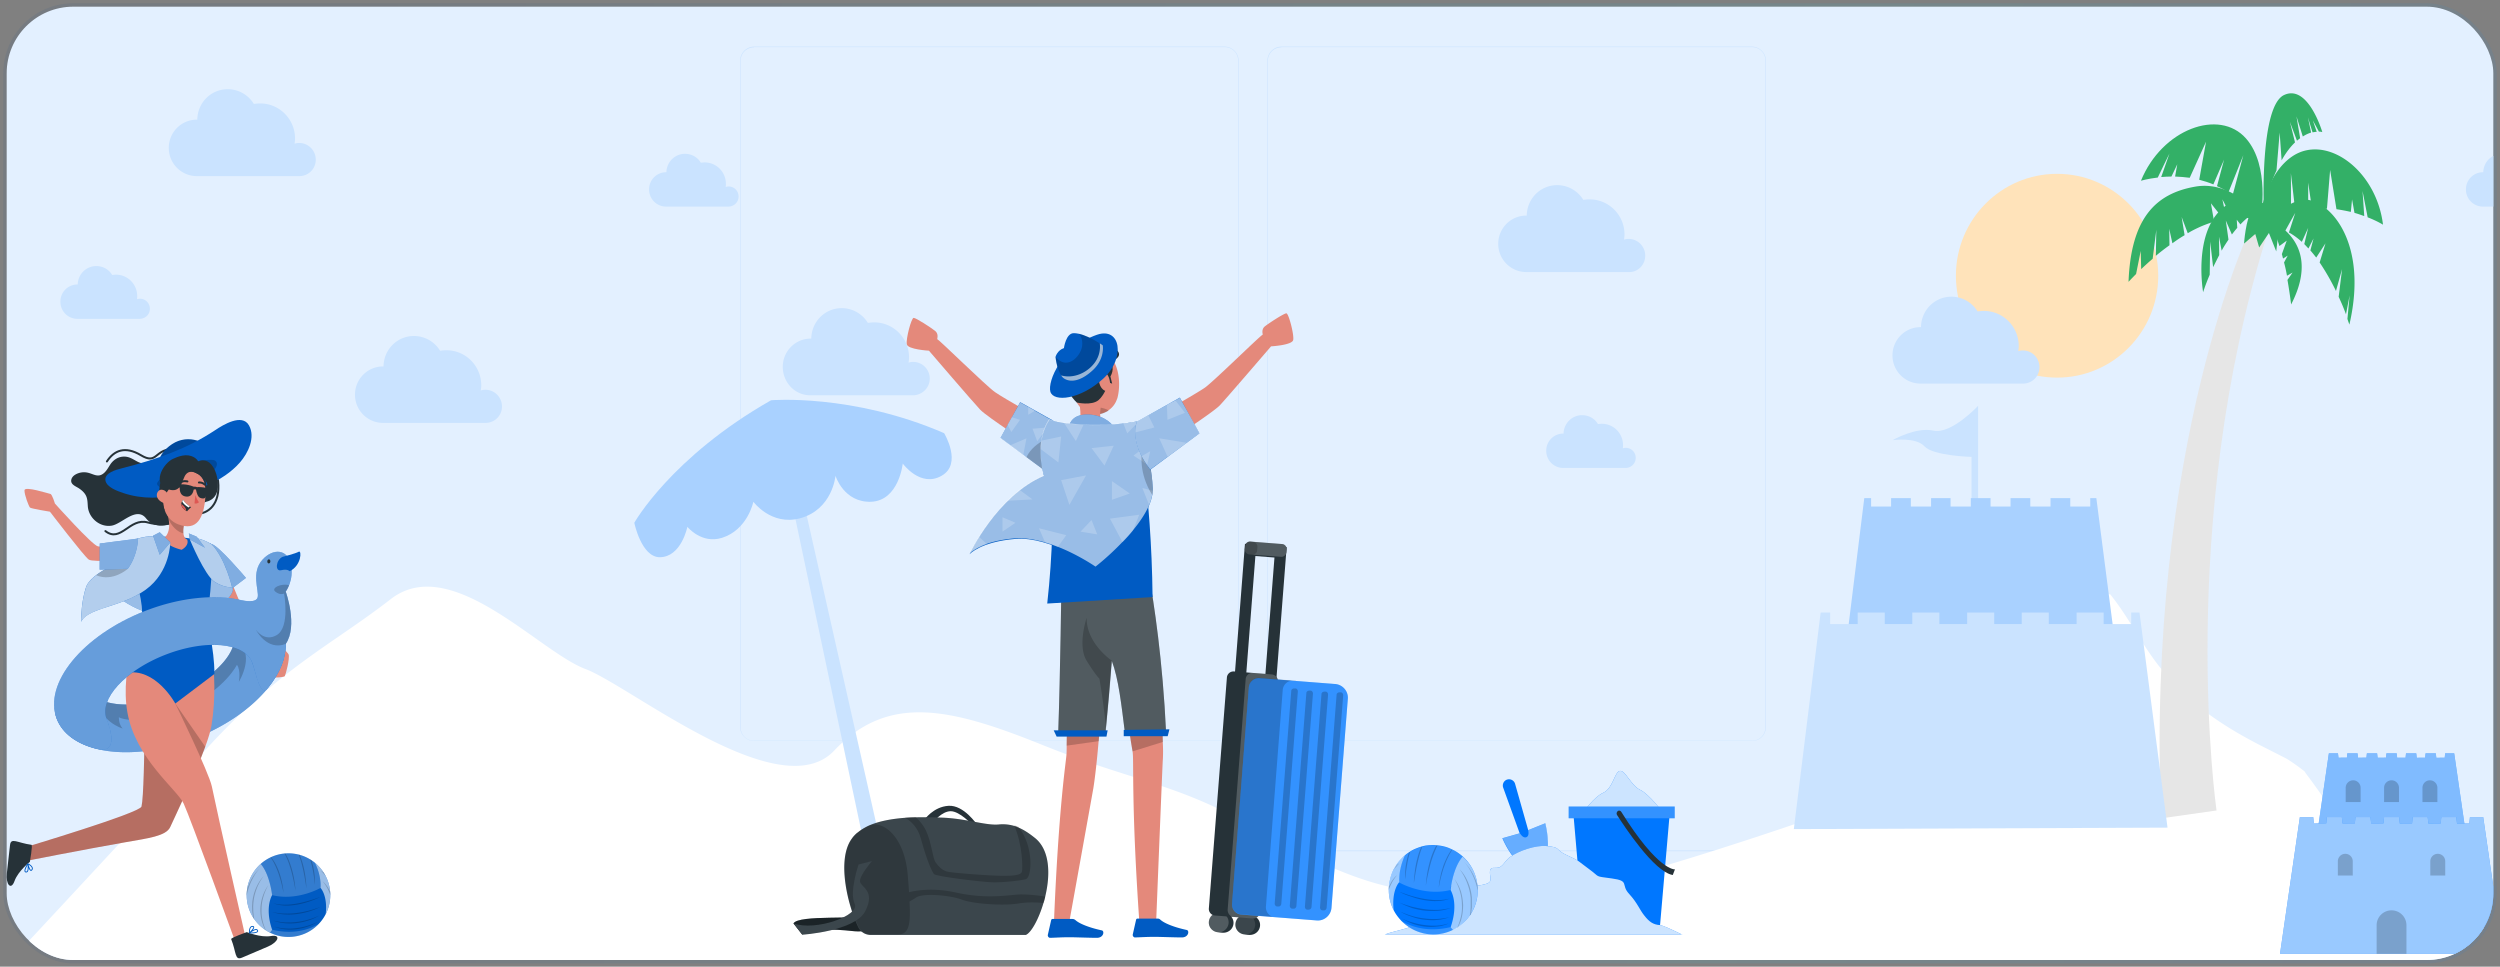 <svg xmlns="http://www.w3.org/2000/svg" width="375" height="145" fill="none"><rect width="100%" height="100%" fill="#808080" stroke="none"/><g clip-path="url(#a)"><rect width="373" height="143" x="1" y="1" fill="#E3F0FF" rx="10"/><g clip-path="url(#b)"><path fill="#CAE3FF" d="M279.876 127.569H97.05v.111h182.826zM261.556 133.5h-12.103v.111h12.103zM218.156 134.531h-3.181v.111h3.181zM249.089 130.112h-7.021v.11h7.021zM132.042 130.703h-15.797v.111h15.797zM137.601 130.703h-2.303v.111h2.303zM179.395 132.29h-34.261v.11h34.261zM183.708 111.146h-70.607c-1.133 0-2.084-.957-2.084-2.099V9.095c0-1.142.951-2.1 2.084-2.1h70.607c1.134 0 2.085.958 2.085 2.1v99.952c0 1.179-.915 2.099-2.085 2.099M113.101 7.106a2.01 2.01 0 0 0-2.011 2.026v99.952c0 1.105.878 2.025 2.011 2.025h70.607a2.01 2.01 0 0 0 2.011-2.025V9.094a2.01 2.01 0 0 0-2.011-2.025h-70.607zM262.801 111.146h-70.607c-1.133 0-2.084-.957-2.084-2.099V9.095c0-1.142.951-2.1 2.084-2.1h70.607c1.134 0 2.085.958 2.085 2.1v99.952c0 1.179-.915 2.099-2.085 2.099M192.194 7.106a2.01 2.01 0 0 0-2.011 2.026v99.952c0 1.105.878 2.025 2.011 2.025h70.607a2.01 2.01 0 0 0 2.011-2.025V9.094a2.01 2.01 0 0 0-2.011-2.025h-70.607z"/><path fill="#fff" d="M352.708 125.776c-2.287-3.266-4.382-6.532-6.764-9.677-.19-.241-.286-.483-.381-.483a29 29 0 0 0-2.381-1.694c-.191-.121-.667-.363-1.144-.605l-2.857-1.451c-5.907-3.024-11.241-6.532-15.719-12.459-2.476-3.266-4.382-7.136-6.954-10.281-.095.12-.571-.242-.762-.484-.762-.12-1.81-.242-1.905-.363-1.048 0-2.096 0-3.048.121-1.429.121-2.954.242-4.383.363-5.715 10.523-12.86 24.917-16.004 26.853-4.858 2.903-50.107 18.143-53.441 17.176-3.335-.847-20.767.846-25.15.725-4.382-.241-12.288-2.661-23.815-9.434-11.527-6.653-17.814-6.774-31.627-12.338s-23.149-7.741-31.246.847-30.388-9.556-37.247-12.217c-6.954-2.54-20.196-17.539-29.246-10.523-9.05 7.015-16.575 10.281-27.911 22.74S-3 149-3 149h382l-4.382-9.798c-8.478-.121-16.195-5.201-21.91-13.426"/><path fill="#FFE3BA" d="M308.56 56.643c8.381 0 15.175-6.843 15.175-15.284s-6.794-15.284-15.175-15.284-15.174 6.843-15.174 15.284 6.794 15.284 15.174 15.284"/><path fill="#CAE3FF" d="M246.783 38.341c0-1.362-1.097-2.504-2.486-2.504-.256 0-.476.037-.695.11.036-.257.073-.515.073-.773 0-2.91-2.34-5.267-5.229-5.267-.329 0-.658.037-.951.074a4.59 4.59 0 0 0-3.912-2.21c-2.523 0-4.534 2.026-4.571 4.567h-.073c-2.34 0-4.205 1.915-4.205 4.236 0 2.357 1.902 4.235 4.205 4.235h15.467c1.317 0 2.377-1.105 2.377-2.468M305.92 55.073c0-1.363-1.097-2.505-2.486-2.505a2.1 2.1 0 0 0-.695.11c.037-.257.073-.515.073-.773 0-2.909-2.34-5.266-5.229-5.266-.329 0-.658.037-.95.074a4.59 4.59 0 0 0-3.913-2.21c-2.523 0-4.534 2.026-4.57 4.567h-.073c-2.341 0-4.205 1.915-4.205 4.235 0 2.357 1.901 4.235 4.205 4.235h15.43c1.353-.037 2.413-1.105 2.413-2.467M47.364 23.95c0-1.363-1.097-2.504-2.486-2.504-.256 0-.475.037-.695.11.037-.258.073-.515.073-.773 0-2.91-2.34-5.267-5.228-5.267-.33 0-.659.037-.951.074a4.59 4.59 0 0 0-3.913-2.21c-2.523 0-4.534 2.026-4.57 4.567h-.074c-2.34 0-4.204 1.915-4.204 4.235 0 2.357 1.9 4.236 4.204 4.236h15.431c1.353-.037 2.413-1.105 2.413-2.468M75.297 60.969c0-1.363-1.097-2.505-2.486-2.505-.256 0-.476.037-.695.11.037-.257.073-.515.073-.773 0-2.909-2.34-5.266-5.229-5.266-.329 0-.658.037-.95.074a4.59 4.59 0 0 0-3.913-2.21c-2.523 0-4.534 2.026-4.57 4.567h-.074c-2.34 0-4.205 1.915-4.205 4.235 0 2.357 1.902 4.235 4.206 4.235h15.43c1.353-.037 2.413-1.105 2.413-2.467M139.464 56.79c0-1.363-1.097-2.504-2.487-2.504-.255 0-.475.036-.694.11.036-.258.073-.516.073-.773 0-2.91-2.34-5.267-5.229-5.267-.329 0-.658.037-.951.074a4.59 4.59 0 0 0-3.912-2.21c-2.523 0-4.534 2.026-4.571 4.567h-.073c-2.34 0-4.205 1.915-4.205 4.235s1.792 4.272 4.132 4.272h15.504c1.316-.073 2.413-1.141 2.413-2.504M245.357 68.684c0-.847-.659-1.51-1.5-1.51-.146 0-.292.036-.438.073.036-.147.036-.294.036-.479 0-1.767-1.426-3.204-3.181-3.204-.183 0-.402.037-.585.037-.475-.81-1.353-1.326-2.377-1.326-1.499 0-2.742 1.216-2.779 2.762h-.036a2.553 2.553 0 0 0-2.56 2.578 2.553 2.553 0 0 0 2.56 2.579h9.36c.878-.037 1.5-.7 1.5-1.51M383.311 29.48c0-.847-.658-1.51-1.499-1.51-.146 0-.292.037-.438.074.036-.147.036-.294.036-.479 0-1.767-1.426-3.204-3.181-3.204-.183 0-.402.037-.585.037-.475-.81-1.353-1.326-2.377-1.326-1.499 0-2.742 1.216-2.779 2.762h-.036a2.553 2.553 0 0 0-2.56 2.578 2.553 2.553 0 0 0 2.56 2.578h9.36c.878-.037 1.499-.7 1.499-1.51M22.481 46.318c0-.847-.658-1.51-1.499-1.51-.146 0-.293.037-.439.074.037-.147.037-.295.037-.479 0-1.767-1.426-3.204-3.181-3.204-.183 0-.403.037-.585.037-.476-.81-1.353-1.326-2.377-1.326-1.5 0-2.742 1.216-2.78 2.762h-.036a2.553 2.553 0 0 0-2.56 2.578 2.553 2.553 0 0 0 2.56 2.578h9.361c.878-.037 1.5-.7 1.5-1.51M110.785 29.48c0-.847-.659-1.51-1.5-1.51-.146 0-.292.037-.438.074.036-.147.036-.294.036-.479 0-1.767-1.426-3.204-3.181-3.204-.183 0-.402.037-.585.037-.475-.81-1.353-1.326-2.377-1.326-1.499 0-2.742 1.216-2.779 2.762h-.036a2.553 2.553 0 0 0-2.56 2.578 2.553 2.553 0 0 0 2.56 2.578h9.36c.878-.037 1.5-.7 1.5-1.51M117.365 68.603l12.319 58.386 2.282-1.092-13.004-57.627z"/><path fill="#E6E6E6" d="M332.48 121.572s-6.107-42.574 7.642-86.583l-2.158-1.695s-16.161 33.293-13.785 89.457z"/><path fill="#33B067" d="M343.887 23.427c5.046-3.352 12.541 1.988 13.565 10.275 0 0-.877-.553-2.303-1.105-.403-2.1-.768-3.94-.768-3.94l.256 3.756c-.439-.148-.914-.332-1.463-.48l-.366-2.025-.182 1.879a29 29 0 0 0-2.158-.406l-.95-5.892-.476 5.819c-.731-.037-1.462 0-2.23.11l-.585-4.014v4.088c-.622.11-1.243.258-1.902.442l-.694-5.966s.036 3.351 0 6.187c-1.609.59-3.255 1.51-4.864 2.873l-.036-.737c-.037.037.548-7.808 5.156-10.864"/><path fill="#33B067" d="M336.903 20.774c-4.022-4.567-12.614-1.4-15.759 6.334 0 0 .987-.294 2.523-.478.914-1.915 1.755-3.61 1.755-3.61l-1.243 3.536c.475-.037.987-.074 1.536-.074l.877-1.841-.329 1.841c.695.037 1.426.074 2.194.184l2.45-5.413-1.024 5.708c.695.184 1.426.405 2.121.7l1.609-3.72-1.061 3.978c.585.258 1.134.552 1.719.92l2.23-5.56s-.877 3.24-1.609 6.002c1.426.995 2.779 2.32 3.949 4.088l.256-.7c0-.036 1.463-7.733-2.194-11.895"/><path fill="#33B067" d="M333.029 31.563c4.022-3.94 7.057-.515 7.057-.515-1.499.405-2.852 1.362-4.022 2.615l-.549-.7.073 1.215c-.292.332-.548.663-.804.995l-.914-2.1.402 2.873c-.366.552-.731 1.105-1.024 1.657l-.402-2.099.037 2.762c-.33.626-.622 1.252-.915 1.805l-.438-3.83-.073 4.971c-.659 1.547-.988 2.615-.988 2.615s-1.462-8.323 2.56-12.264M343.887 40.883l-.841.479a22 22 0 0 0-.439-1.989l.549-1.031-.695.442c-.073-.221-.11-.442-.183-.663l.732-2.026-1.097.81c-.585-1.84-1.317-3.461-2.267-4.235 0 0 9.214 2.983 4.022 13 0 0-.183-1.583-.549-3.682z"/><path fill="#33B067" d="m334.819 32.703-1.463-2.799.622 2.91c-.146.036-.293.036-.439.073l-1.901-2.394.475 2.762c-.622.185-1.243.406-1.938.7-.658.295-1.353.626-2.011 1.031l-.914-2.43.439 2.725a20 20 0 0 0-1.829 1.215l-.475-2.172.037 2.467a33 33 0 0 0-2.048 1.584l.073-3.904-.548 4.346c-.659.552-1.207 1.068-1.719 1.546l-.073-2.725-.695 3.462c-.695.7-1.133 1.178-1.133 1.178.365-9.501 4.022-13.258 10.055-14.289s10.421 5.303 10.421 5.303-1.865-.884-4.936-.589M352.443 44.307l-.548 2.836c-.256-.7-.622-1.62-1.097-2.615l.512-4.162-.915 3.278a34.4 34.4 0 0 0-2.449-4.272l.877-2.873-1.389 2.136c-.293-.368-.585-.736-.878-1.068l.475-1.804-.767 1.51c-.22-.221-.403-.442-.622-.663l.585-2.43-.951 2.098c-.621-.552-1.243-1.03-1.938-1.4l.951-2.945s-.695 1.215-1.499 2.688a6.6 6.6 0 0 0-3.035-.626s1.828-2.946 5.192-3.94c3.364-1.032 10.604 5.118 7.46 18.635 0 0-.11-.295-.293-.848zM346.921 18.048l.585 1.73c-.183 0-.402.038-.622.074l-.694-2.246.475 2.283c-.366.11-.805.295-1.243.59l-.951-3.02.548 3.277c-.146.11-.292.221-.475.369l-1.06-2.836.768 3.093c-.659.626-1.353 1.51-2.011 2.689l-.293-4.162-.475 5.672c-.659 1.436-1.317 3.24-1.902 5.487 0 0-.585-15.1 3.035-16.793 3.62-1.695 5.741 5.56 5.741 5.56s-.183-.073-.512-.073z"/><path fill="#33B067" d="m341.764 34.839-.329 2.872-1.097-2.762-1.463 2.173-.585-2.026-1.682 1.437s.22-3.646 1.28-5.304c1.097-1.694 4.315-.515 3.876 3.61"/><path fill="#CAE3FF" d="M296.717 80.835V60.874s-4.022 4.309-6.692 3.72c-2.669-.59-6.143 1.436-6.143 1.436s3.474-.516 4.79.92c1.28 1.436 7.058 1.584 7.058 1.584V81.57z"/><path fill="#A9D1FF" d="M314.452 74.723h-.914v1.252h-2.998v-1.252h-2.962v1.252h-3.035v-1.252h-2.962v1.252h-2.998v-1.252h-2.962v1.252h-3.035v-1.252h-2.925v1.252h-3.035v-1.252h-2.962v1.252h-2.998v-1.252h-1.024l-2.925 23.644 40.77-.148z"/><path fill="#CAE3FF" d="M320.923 91.883h-1.243v1.73h-4.132v-1.73h-4.058v1.73h-4.169v-1.73h-4.059v1.73h-4.131v-1.73h-4.059v1.73h-4.169v-1.73h-4.058v1.73h-4.132v-1.73h-4.059v1.73h-4.132v-1.73h-1.426l-4.022 32.482 56.054-.221z"/><path fill="#A9D1FF" d="M95.146 78.415s5.542-9.87 20.513-18.376c0 0 12.175-1.034 25.96 4.935 0 0 2.795 4.605-.379 6.391-3.174 1.833-5.827-1.832-5.827-1.832s-.568 5.545-4.737 5.733c-4.121.141-5.353-3.9-5.353-3.9s-.427 5.075-5.353 6.391c-4.311 1.128-6.964-2.49-6.964-2.49s-.853 4.182-4.69 5.404c-3.08.987-5.211-1.645-5.211-1.645s-.901 4.56-4.17 4.56c-2.747-.048-3.79-5.17-3.79-5.17"/><path fill="#fff" d="M188.459 144.218c39.157 0 70.9-1.863 70.9-4.162s-31.743-4.161-70.9-4.161-70.899 1.863-70.899 4.161c0 2.299 31.742 4.162 70.899 4.162"/><path fill="#07F" d="M237.459 121.897s1.609-2.357 3.035-2.983c1.462-.663 1.682-3.131 2.486-3.278s1.645 2.173 3.035 2.836c1.389.663 3.437 3.425 3.437 3.425z"/><path fill="#fff" d="M237.459 121.897s1.609-2.357 3.035-2.983c1.462-.663 1.682-3.131 2.486-3.278s1.645 2.173 3.035 2.836c1.389.663 3.437 3.425 3.437 3.425z" opacity=".8"/><path fill="#07F" d="M249.009 138.766h-11.555l-1.463-16.904h14.48z"/><path fill="#07F" d="M251.206 120.977H235.3v1.767h15.906z"/><path fill="#fff" d="M251.206 120.977H235.3v1.767h15.906z" opacity=".2"/><path fill="#263238" d="M242.542 122.23c1.06 1.657 5.558 8.544 8.373 9.023l.329-.847s-2.486.295-8.044-8.618c-.11-.184-.329-.258-.512-.147-.183.147-.256.405-.146.589"/><path fill="#07F" d="M226.087 116.931a.947.947 0 0 1 1.17.626l1.974 6.961 2.56-1.031s1.536 5.819-1.39 6.702c-2.852.884-5.046-4.456-5.046-4.456l2.596-.736-2.486-6.887c-.146-.479.11-1.032.622-1.179"/><path fill="#fff" d="M230.441 130.193c-2.852.884-5.046-4.456-5.046-4.456l2.596-.737s.439.774.951.589c.512-.184.292-1.068.292-1.068l2.56-1.031c.036 0 1.572 5.782-1.353 6.703" opacity=".4"/><path fill="#07F" d="M252.342 140.201c-1.426-.699-2.889-1.399-3.364-1.436-1.024-.074-1.609-.515-2.304-1.399-.731-.884-1.023-1.879-2.303-3.278-1.316-1.4.146-1.952-2.596-2.32-2.743-.369-1.682-.148-3.364-1.363s-1.353-1.215-3.328-2.099-.804-1.215-3.144-1.4c-1.609-.147-4.132.7-5.448 1.658-.585.405-.878 1.105-1.463 1.473-.658.405-1.645-.368-1.536 1.031.037.368.146.737.037 1.068-.183.773-3.401.773-4.242 1.031-.183.074-.402.111-.475.295-.183.331.11.921-.256 1.068-.11.037-.256 0-.366 0-.439.074-.329.884-.731 1.068s-.878-.184-1.316 0c-.366.147-.476.589-.768.81-.512.332-1.097.553-1.609.921-.914.589-1.682 1.326-2.669 1.878l-2.596.7-.768.258h44.609z"/><path fill="#fff" d="M252.342 140.201c-1.426-.699-2.889-1.399-3.364-1.436-1.024-.074-1.609-.515-2.304-1.399-.731-.884-1.023-1.879-2.303-3.278-1.316-1.4.146-1.952-2.596-2.32-2.743-.369-1.682-.148-3.364-1.363s-1.353-1.215-3.328-2.099-.804-1.215-3.144-1.4c-1.609-.147-4.132.7-5.448 1.658-.585.405-.878 1.105-1.463 1.473-.658.405-1.645-.368-1.536 1.031.037.368.146.737.037 1.068-.183.773-3.401.773-4.242 1.031-.183.074-.402.111-.475.295-.183.331.11.921-.256 1.068-.11.037-.256 0-.366 0-.439.074-.329.884-.731 1.068s-.878-.184-1.316 0c-.366.147-.476.589-.768.81-.512.332-1.097.553-1.609.921-.914.589-1.682 1.326-2.669 1.878l-2.596.7-.768.258h44.609z" opacity=".8"/><path fill="#07F" d="M221.663 133.502v.073a6.65 6.65 0 0 1-1.024 3.499c-.037.074-.11.184-.183.258a5.8 5.8 0 0 1-1.389 1.436c-.11.111-.256.184-.366.258-.037.037-.073.037-.11.074-.036.037-.073.037-.109.073a.8.8 0 0 0-.183.111c-.11.074-.22.11-.329.184-.878.442-1.902.7-2.962.7-1.902 0-3.62-.81-4.827-2.063-.439-.478-.841-.994-1.133-1.583a6.6 6.6 0 0 1-.732-3.057v-.037c0-.184 0-.368.037-.552a6.9 6.9 0 0 1 .695-2.468l.329-.552c.365-.589.877-1.142 1.389-1.584.183-.147.366-.294.549-.405.073-.037.146-.11.219-.147.512-.332 1.097-.553 1.682-.737.037 0 .11-.037.146-.037.512-.147 1.061-.184 1.609-.184.183 0 .329 0 .512.037h.146c.768.074 1.463.258 2.121.589.037 0 .073.037.073.037.585.258 1.097.626 1.573 1.031a6.73 6.73 0 0 1 2.194 4.125c.036.332.073.626.073.921"/><path fill="#fff" d="M221.662 133.502a6.72 6.72 0 0 1-3.693 6.003c-.256-.221-.366-.442-.366-.442 1.243-3.609 0-5.524 0-5.524v-.037l.073-.589v-.11c.183-1.068.658-3.094 1.719-4.309a6.65 6.65 0 0 1 2.267 5.008M209.889 132.322s-1.17 1.178-.841 4.198a6.6 6.6 0 0 1-.732-3.057c0-2.099.951-3.977 2.45-5.192-.621 1.289-.95 2.762-.877 4.051" opacity=".6"/><path fill="#fff" d="M219.396 128.492c-1.462 1.694-1.828 5.009-1.828 5.009-4.022.994-7.715-1.142-7.715-1.142-.073-1.289.256-2.799.914-4.051a6.66 6.66 0 0 1 4.205-1.51c1.718 0 3.254.626 4.424 1.694M217.97 139.502c-.878.442-1.901.7-2.962.7a6.7 6.7 0 0 1-4.826-2.062c1.243.736 3.802 1.804 7.422.92 0-.036.073.221.366.442" opacity=".2"/><g fill="#000" opacity=".2"><path d="M217.86 127.46c-.183.258-.329.516-.475.774-.256.515-.512 1.031-.695 1.583-.219.553-.366 1.105-.512 1.657-.146.553-.256 1.142-.366 1.695.037-.59.11-1.142.256-1.731.11-.59.293-1.142.476-1.694.219-.553.438-1.068.731-1.584.146-.258.329-.516.512-.737 0 0 .036 0 .073.037M215.63 126.833c-.11.184-.183.332-.256.516a15 15 0 0 0-.658 1.768c-.183.589-.329 1.215-.475 1.841-.147.626-.256 1.252-.366 1.878.037-.626.11-1.289.219-1.915q.165-.939.439-1.878a11 11 0 0 1 .695-1.805c.073-.147.146-.294.256-.442.036 0 .11.037.146.037M213.364 126.98c-.037.111-.073.185-.11.295-.219.553-.365 1.105-.512 1.694a24 24 0 0 0-.365 1.731c-.11.589-.183 1.142-.293 1.731 0-.589.073-1.178.146-1.768.073-.589.183-1.178.329-1.731.147-.589.293-1.141.549-1.694a.8.8 0 0 1 .11-.184c.073-.037.109-.037.146-.074M211.535 127.752c-.109.406-.255.811-.329 1.253-.109.478-.182.957-.256 1.436-.073.479-.109.957-.182 1.436-.037-.479 0-.957.036-1.436q.055-.719.22-1.436c.073-.369.182-.737.292-1.068.073-.074.146-.148.219-.185M219.469 135.745c0 .7-.073 1.399-.256 2.062-.073.332-.219.663-.365.958-.037.11-.11.221-.147.331-.036.037-.073.037-.109.074.182-.442.365-.921.475-1.4a6.3 6.3 0 0 0 .219-2.025 7.3 7.3 0 0 0-.292-1.989c-.183-.663-.476-1.289-.805-1.878.403.552.732 1.178.951 1.841.183.626.293 1.326.329 2.026M220.785 135.561v.552l-.073.553c0 .147-.037.294-.073.442-.037.073-.11.184-.183.257.037-.221.11-.478.11-.736l.036-.553v-1.105c0-.184 0-.368-.036-.552-.073-.736-.293-1.436-.549-2.099a8.2 8.2 0 0 0-1.06-1.915c.512.515.914 1.178 1.207 1.841.292.7.511 1.4.585 2.136.036.184.036.369.036.553zM221.661 133.502v.074c0-.037 0-.074-.037-.111a9.2 9.2 0 0 0-.731-2.209c-.329-.7-.732-1.4-1.28-1.952.585.552 1.024 1.215 1.389 1.915.22.479.439.957.585 1.436.037.258.074.553.074.847M209.56 131.287a6 6 0 0 0-.768 1.104c-.183.369-.366.737-.476 1.105 0-.184 0-.368.037-.552.11-.221.219-.405.329-.626.256-.405.512-.774.878-1.031M209.89 129.488c-.292.331-.548.626-.804.957l.329-.552c.11-.147.293-.295.475-.405M209.889 133.758c.621.221 1.206.442 1.828.626s1.243.331 1.901.442c1.28.221 2.596.294 3.84-.037a4.9 4.9 0 0 1-1.902.368c-.658.037-1.316-.037-1.974-.147a11 11 0 0 1-1.902-.516 9.7 9.7 0 0 1-1.791-.736M209.889 135.376c.621.258 1.243.442 1.864.627.622.147 1.28.294 1.938.368.659.11 1.317.11 1.975.11l.475-.037.476-.073c.329-.037.658-.111.987-.147-.622.184-1.28.368-1.938.405-.658.036-1.316.036-1.975-.037a11.4 11.4 0 0 1-1.938-.405c-.694-.258-1.316-.516-1.864-.811M210.035 136.74c.585.258 1.17.479 1.792.663.621.184 1.243.294 1.865.368.329.037.621.074.95.074h.951c.622-.037 1.243-.148 1.865-.258-.622.184-1.243.368-1.865.405-.622.074-1.28.037-1.938-.037a8 8 0 0 1-1.865-.442 7.5 7.5 0 0 1-1.755-.773M210.291 137.77a9 9 0 0 0 1.682.626c.585.184 1.17.295 1.755.368s1.17.111 1.792.074l.439-.037.438-.073c.293-.037.585-.148.878-.185-.549.221-1.134.406-1.755.442a7.6 7.6 0 0 1-1.828 0 9.3 9.3 0 0 1-1.756-.405c-.548-.221-1.133-.479-1.645-.81"/></g><path fill="#263238" d="M138.659 122.97s1.316-1.952 3.62-2.099c2.303-.147 4.278 2.836 4.278 2.836h-.731s-1.865-2.026-3.218-2.026-2.633 1.657-2.633 1.657zM119.022 138.51c.805-1.363 9.763-.479 11.811-1.289l1.097 1.878s-1.536.847-4.132.552-6.436-.405-7.459.516z"/><path fill="#000" d="M119.022 138.51c.805-1.363 9.763-.479 11.811-1.289l1.097 1.878s-1.536.847-4.132.552-6.436-.405-7.459.516z" opacity=".3"/><path fill="#263238" d="M156.796 134.424a9 9 0 0 1-.256.957c-.731 2.504-1.865 4.53-2.669 4.861h-23.256c-.658 0-1.28-.294-1.645-.81l-.037-.037a3 3 0 0 1-.219-.368c-1.609-3.388-3.218-10.128-.951-13.221.22-.332.512-.626.805-.884.036 0 .036-.037.073-.037.475-.405.987-.7 1.572-.994 1.609-.737 3.583-1.068 5.485-1.216.548-.036 1.097-.073 1.645-.073 1.426-.037 2.743 0 3.803.037 3.73.11 6.691 1.215 8.666 1.031a6 6 0 0 1 2.194.184c.219.073.402.11.621.221.841.331 1.646.847 2.523 1.547 2.377 1.804 2.414 5.561 1.646 8.802"/><path fill="#fff" d="M156.796 134.424a9 9 0 0 1-.256.957c-.731 2.504-1.865 4.53-2.669 4.861h-23.256c-.658 0-1.28-.294-1.645-.81l-.037-.037a3 3 0 0 1-.219-.368c-1.609-3.388-3.218-10.128-.951-13.221.22-.332.512-.626.805-.884.036 0 .036-.037.073-.037.475-.405.987-.7 1.572-.994 1.609-.737 3.583-1.068 5.485-1.216.548-.036 1.097-.073 1.645-.073 1.426-.037 2.743 0 3.803.037 3.73.11 6.691 1.215 8.666 1.031a6 6 0 0 1 2.194.184c.219.073.402.11.621.221.841.331 1.646.847 2.523 1.547 2.377 1.804 2.414 5.561 1.646 8.802" opacity=".1"/><path fill="#000" d="M153.246 134.163c-1.682 0-5.009.81-9.909-.295-3.181-.7-5.631-.368-6.984-.037-.037-.736-.11-1.546-.183-2.43-.439-6.003-3.839-8.508-5.887-7.513a7.2 7.2 0 0 0-1.572.994c-.037 0-.037.037-.073.037-.293.258-.585.552-.805.884-2.267 3.093-.658 9.833.951 13.221.073.148.146.258.219.368l.037.037c.402.442.951.737 1.572.737h4.096c1.682 0 1.901-1.584 1.718-4.935.293-.184.658-.368 1.024-.626 1.024-.663 5.046-.332 6.801.331s6.289.958 8.483.59c1.536-.258 3.035-.148 3.803-.074.11-.295.183-.626.256-.958a22.5 22.5 0 0 0-3.547-.331" opacity=".2"/><path fill="#000" d="M138.11 125.728c1.024 3.719 1.719 5.008 1.975 5.377.255.368 7.642 1.252 9.031 1.252s3.73-.221 4.754-.479c.95-.258 1.243-5.009-1.134-7.881-.219-.074-.402-.147-.622-.221 1.28 2.909 1.317 6.482 1.171 6.997-.22.7-2.377.59-3.401.59s-7.313-.406-7.971-.663c-.658-.258-1.024-.626-1.536-1.289s-.585-2.91-1.499-4.862c-.329-.699-.914-1.399-1.499-1.988-.549 0-1.097.036-1.646.073.988.589 1.938 1.51 2.377 3.094" opacity=".2"/><path fill="#263238" d="m130.796 129.159-2.011.515s-1.426 4.162-.585 5.893c.878 1.731-5.85 4.161-9.178 2.946l1.317 1.694s7.971-.515 9.47-3.572c1.536-3.057-.658-3.536-.805-4.383-.146-.847 1.792-3.093 1.792-3.093"/><path fill="#fff" d="m130.796 129.159-2.011.515s-1.426 4.162-.585 5.893c.878 1.731-5.85 4.161-9.178 2.946l1.317 1.694s7.971-.515 9.47-3.572c1.536-3.057-.658-3.536-.805-4.383-.146-.847 1.792-3.093 1.792-3.093" opacity=".1"/><path stroke="#263238" stroke-miterlimit="10" stroke-width="1.701" d="m185.748 105.363 4.557.359 1.779-22.873-4.557-.36z"/><path fill="#263238" d="M186.923 137.218c.109 0 .585.037.731.074.804.073 1.426.773 1.353 1.583-.073.811-.768 1.4-1.609 1.363a5.4 5.4 0 0 1-.731-.074c-.805-.073-1.426-.773-1.353-1.583.073-.847.768-1.437 1.609-1.363"/><path fill="#fff" d="M185.314 138.542a1.51 1.51 0 0 0 1.353 1.62c.804.074 1.535-.552 1.609-1.362a1.51 1.51 0 0 0-1.353-1.621 1.48 1.48 0 0 0-1.609 1.363" opacity=".1"/><path fill="#263238" d="M182.939 136.891c.109 0 .585.037.731.073.804.074 1.426.774 1.353 1.584s-.768 1.4-1.609 1.363a5.4 5.4 0 0 1-.731-.074c-.805-.074-1.426-.773-1.353-1.584.073-.81.768-1.399 1.609-1.362"/><path fill="#fff" d="M181.33 138.215a1.51 1.51 0 0 0 1.353 1.621c.804.073 1.535-.553 1.608-1.363a1.51 1.51 0 0 0-1.352-1.62 1.485 1.485 0 0 0-1.609 1.362" opacity=".2"/><path fill="#263238" d="m182.242 137.325 5.668.442a.987.987 0 0 0 1.06-.921l2.706-34.618a.99.99 0 0 0-.914-1.068l-5.667-.442a.99.99 0 0 0-1.061.92l-2.706 34.619a.99.99 0 0 0 .914 1.068"/><path fill="#fff" d="m185.061 137.552 2.852.221a.99.99 0 0 0 1.06-.921l2.706-34.619a.99.99 0 0 0-.914-1.068l-2.852-.221a.99.99 0 0 0-1.06.921l-2.706 34.619c0 .552.402 1.031.914 1.068" opacity=".2"/><path fill="#263238" d="m187.397 83.154 4.754.368a.74.74 0 0 0 .804-.663l.037-.441a.74.74 0 0 0-.658-.81l-4.754-.37a.74.74 0 0 0-.804.664l-.037.442a.74.74 0 0 0 .658.81"/><path fill="#fff" d="m187.397 83.154 4.754.368a.74.74 0 0 0 .804-.663l.037-.441a.74.74 0 0 0-.658-.81l-4.754-.37a.74.74 0 0 0-.804.664l-.037.442a.74.74 0 0 0 .658.81" opacity=".2"/><path fill="#000" d="m187.402 83.154.402.037c.403.037.768-.258.768-.663l.037-.442a.74.74 0 0 0-.658-.81l-.402-.037a.74.74 0 0 0-.805.663l-.036.442c0 .405.292.773.694.81" opacity=".2"/><path fill="#07F" d="m202.173 104.846-2.45 31.304c-.073 1.142-1.097 2.026-2.23 1.915l-11.336-.884c-.804-.073-1.389-.773-1.353-1.583l2.523-32.52a1.5 1.5 0 0 1 1.573-1.362l11.335.883c1.17.074 2.048 1.105 1.938 2.247"/><path fill="#fff" d="m202.173 104.846-2.45 31.304c-.073 1.142-1.097 2.026-2.23 1.915l-11.336-.884c-.804-.073-1.389-.773-1.353-1.583l2.523-32.52a1.5 1.5 0 0 1 1.573-1.362l11.335.883c1.17.074 2.048 1.105 1.938 2.247" opacity=".2"/><path fill="#000" d="M194.385 102.118v.037l-.403-.037c-.804-.073-1.499.553-1.572 1.363L189.887 136c-.037.7.366 1.289.987 1.51l-4.717-.368c-.804-.074-1.389-.773-1.353-1.583l2.523-32.52a1.5 1.5 0 0 1 1.573-1.363z" opacity=".2"/><path fill="#000" d="M191.752 135.968h-.183c-.219 0-.366-.221-.366-.442l2.487-31.893c0-.221.219-.368.439-.368h.182c.22 0 .366.221.366.442l-2.486 31.893c-.037.221-.22.405-.439.368M194.017 136.298h-.182c-.22 0-.366-.221-.366-.442l2.486-31.893c0-.221.22-.369.439-.369h.183c.219 0 .366.221.366.442l-2.487 31.894c-.036.221-.219.405-.439.368M196.285 136.447h-.183c-.219 0-.366-.221-.366-.442l2.487-31.894c0-.221.219-.368.439-.368h.182c.22 0 .366.221.366.442l-2.486 31.893a.44.44 0 0 1-.439.369M198.553 136.553h-.183c-.22 0-.366-.221-.366-.442l2.486-31.894c0-.221.22-.368.439-.368h.183c.219 0 .366.221.366.442l-2.487 31.893c-.036.221-.219.406-.438.369" opacity=".2"/></g><path fill="#E4897B" d="M156.849 63.273s-6.296-3.537-7.591-4.45c-1.324-.915-8.297-7.783-8.68-7.96 0 0 .265-.795-.324-1.237-.588-.472-2.854-1.946-3.207-1.946s-1.177 3.184-1.03 3.95c.118.796 3.325.973 3.325.973s6.65 7.752 7.68 8.842 8.15 5.719 8.15 5.719z"/><path fill="#005BC3" d="M159.439 63.919s1.383 2.8-1.972 7.221l-7.385-5.453 2.943-5.364z"/><path fill="#fff" d="m157.465 71.142-3.501-2.564-.471-.324-1.971-1.445-1.471-1.09 1.088-1.975.618-1.12 1.265-2.27 1.207.678 1.029.59 4.149 2.328s.177.354.236 1.002c.176 1.15-.03 3.331-2.178 6.19" opacity=".6"/><path fill="#000" d="m157.465 71.141-3.501-2.564c1.206-2.476 4.296-3.36 5.708-3.626.147 1.15-.059 3.331-2.207 6.19" opacity=".2"/><g fill="#fff" opacity=".2"><path d="m155.261 61.593-1.03.62v-1.21zM152.995 62.977l-1.294 1.827-.56-1.09.618-1.12zM153.966 65.752l-.471 2.475-1.942-1.444zM154.879 64.307l.706 1.886 1.53-2.063z"/></g><path fill="#E4897B" d="M173.151 62.593s6.296-3.537 7.591-4.451 8.268-7.782 8.68-7.959c0 0-.265-.795.324-1.238.588-.471 2.854-1.945 3.207-1.945s1.177 3.213 1.03 3.98c-.118.795-3.325.972-3.325.972s-6.65 7.752-7.68 8.843c-1.03 1.09-8.15 5.718-8.15 5.718zM165.619 99.939s-.147 2.24-.353 5.188c-.147 1.857-.294 3.979-.471 6.042-.235 2.771-.529 5.424-.794 7.075-.265 1.503-3.649 20.279-3.649 20.279h-2.265c.706-17.509 1.824-24.288 1.883-25.32.029-.324.029-.796.029-1.356.03-2.004.088-5.158.118-7.457.029-1.651.029-2.859.029-2.859zM174.415 114.116c-.088 1.532-1 24.376-1 24.376h-2.501c-1.265-18.187-.795-24.494-1.03-25.762v-.029c-.383-2.152-.765-4.952-1-7.045-.206-1.68-.324-2.889-.324-2.889l5.09-2.21s.324 2.652.53 5.836a91 91 0 0 1 .235 4.922c.059.973.059 1.946 0 2.801"/><path fill="#000" d="m160.086 104.42 5.208.707c-.147 1.857-.294 3.98-.471 6.043l-4.825.678c.029-1.975.059-5.129.088-7.428M174.445 111.288l-4.561 1.415c-.382-2.152-.765-4.952-1-7.045l5.325.737c.118 1.562.206 3.272.236 4.893" opacity=".2"/><path fill="#005BC3" d="M160.882 137.845h-3.001c-.089 0-.177.059-.206.177l-.501 2.211a.39.39 0 0 0 .295.442h.088c.971-.03 1.677-.089 2.913-.089.765 0 3.03.089 4.06.089s1.177-1.032.736-1.12c-1.913-.413-3.354-1.002-3.943-1.533a.7.7 0 0 0-.441-.177M173.621 137.786h-3.001c-.088 0-.176.059-.206.177l-.5 2.21a.39.39 0 0 0 .294.442h.089c.971-.029 1.677-.088 2.912-.088.765 0 3.031.088 4.061.088s1.177-1.031.735-1.12c-1.912-.412-3.354-1.002-3.942-1.532a.57.57 0 0 0-.442-.177"/><path fill="#263238" d="M165.824 109.903c.029-.207.058-.413.058-.649.295-3.006.618-6.632.883-10.14 1.03 2.742 1.442 6.574 1.972 10.789h6.178c-.5-10.847-1.853-19.69-2.559-23.463h-13.123c-.03 1.356-.177 14.443-.5 23.463z"/><path fill="#fff" d="M165.824 109.903c.029-.207.058-.413.058-.649.295-3.006.618-6.632.883-10.14 1.03 2.742 1.442 6.574 1.972 10.789h6.178c-.5-10.847-1.853-19.69-2.559-23.463h-13.123c-.03 1.356-.177 14.443-.5 23.463z" opacity=".2"/><path fill="#E4897B" d="M167.649 59.558c-.03.117-.059.235-.118.353a3.26 3.26 0 0 1-1.236 1.621 1.8 1.8 0 0 1-.441.266c-.824.412-1.795.5-2.678.118a3.2 3.2 0 0 1-1.029-.708c-1.236-1.267-1.207-2.712-1.354-5.158a3.8 3.8 0 0 1 .236-1.533c.706-1.71 2.677-2.535 4.384-1.798 2.442 1.002 2.765 4.657 2.236 6.838"/><path fill="#000" d="M166.298 61.563a1.7 1.7 0 0 1-.442.265c-.823.413-1.794.501-2.677.118.176-.471.441-.825.441-.825s1.471-.236 2.678.442" opacity=".2"/><path fill="#E4897B" d="M161.382 64.717c1.207 1.09 4.149.677 4.149.677s1.854-.5 1.442-1.09c-1.089-.177-1.619-.678-1.824-1.327-.118-.383-.148-.795-.118-1.237l.088-.708-3.648-2.712c.5 1.828 1.088 5.13-.089 6.397"/><path fill="#263238" d="m166.297 57.347.529.206-.265-1.09s.765-1.15 0-2.211c0 0 2.119-.649.942-1.769-.441-.413-1 0-2.472-.648-.794-.354-3.295-.383-3.413.648 0 0-1.795 0-2.001 3.066s1.913 4.834 1.913 4.834 2.177.5 3.237-.354c1.029-.884 1.53-2.682 1.53-2.682"/><path fill="#E4897B" d="M164.915 57.525c.147.53.442.914.824 1.09.5.207.824-.5.765-1.238-.059-.648-.412-1.562-.941-1.444-.559.118-.824.914-.648 1.592"/><path fill="#000" d="M166.795 99.113a495 495 0 0 1-.883 10.14c-.441-4.363-1-7.458-1-7.458s-.501-.412-1.913-2.682 0-6.455 0-6.455c-.059 3.89 3.796 6.455 3.796 6.455" opacity=".2"/><path fill="#005BC3" d="m175.416 109.399-.265 1.032h-6.591v-.944zM166.147 109.549l-.177.944h-7.473l-.442-.944zM167.059 64.006s-1.06-1.71-3.767-1.828-2.912 1.74-2.912 1.74z"/><path fill="#fff" d="M167.059 64.006s-1.06-1.71-3.767-1.828-2.912 1.74-2.912 1.74z" opacity=".5"/><path fill="#005BC3" d="M157.38 62.973s1.383 12.586-.295 27.56l15.801-.973c-.177-16.153-2.354-26.351-2.354-26.351s-4.09.854-7.385.736c-3.09-.088-5.767-.972-5.767-.972"/><path fill="#005BC3" d="M170.563 63.24s2.118 4.952 2.354 9.962c.235 5.011-8.592 11.88-8.592 11.88s-6.797-4.687-12.034-4.245-6.856 2.299-6.856 2.299 4.06-8.725 11.152-11.761c0 0-1.472-5.04.794-8.342 0-.059 4.914 1.533 13.182.207"/><path fill="#fff" d="M172.914 73.173v.413c0 .206-.029.442-.088.648a7 7 0 0 1-.441 1.474c-.53 1.297-1.442 2.623-2.442 3.832a23 23 0 0 1-1.56 1.739c-2.059 2.181-4.06 3.714-4.06 3.714s-2.501-1.74-5.65-2.977c-.617-.236-1.235-.472-1.883-.648-1.5-.443-3.06-.708-4.501-.62-1.854.148-3.237.472-4.267.826-.235.088-.471.177-.677.265l-.176.088a9 9 0 0 0-1.265.708c-.03.03-.089.059-.118.088-.088.06-.147.118-.206.148-.029.03-.059.03-.059.059l-.059.059c-.029 0-.029.03-.029.03l-.03.029s.03-.089.089-.177a.5.5 0 0 0 .088-.177c.088-.177.206-.383.353-.649.029-.03.029-.088.059-.118.029-.059.088-.117.118-.206.029-.059.088-.147.117-.206.177-.295.383-.649.589-1.002.971-1.533 2.412-3.567 4.266-5.394.589-.56 1.177-1.12 1.824-1.622 1.119-.854 2.325-1.62 3.649-2.21 0 0-.53-1.798-.471-3.95 0-.413.03-.825.118-1.268.147-1.09.5-2.18 1.147-3.154 0 0 .765.236 2.207.472.795.118 1.766.236 2.942.295 1.648.088 3.62.059 5.944-.206.677-.089 1.354-.177 2.089-.295 0 0 .03.059.059.177.176.442.706 1.798 1.206 3.596.118.471.265.972.383 1.503.118.472.206 1.002.323 1.503.236 1.061.354 2.152.412 3.213" opacity=".6"/><g fill="#fff" opacity=".2"><path d="m170.882 77.208-.942 2.387a23 23 0 0 1-1.559 1.74l-1.884-3.538zM154.875 74.91l-3.737.206c.588-.56 1.177-1.12 1.824-1.62zM159.171 65.477l-.412 3.89-2.648-2.004c0-.413.029-.825.117-1.267zM160.406 75.734l-1.235-3.714 3.736-.707zM166.792 72.169v2.8l2.677-.944zM159.937 80.274l-1.266 1.768c-.617-.235-1.235-.471-1.883-.648l-.941-2.152zM150.374 77.59l1.942.825-1.942 1.327zM148.049 81.628c-1.913.678-2.589 1.445-2.589 1.445s.5-1.062 1.412-2.535zM163.73 78.004l-1.647 1.739 2.501.413zM163.731 67.214l1.942 2.623 1.383-2.977zM172.53 69.987l-2.501-1.65 1.795-1.386c.265.943.53 1.975.706 3.036M172.912 73.613c-.03.678-.236 1.415-.53 2.152l-1.03-2.565zM170.646 63.384l-1.559 1.621-.589-1.503a70 70 0 0 0 2.089-.295c-.029.03 0 .088.059.177M162.525 63.708l-1.148 2.447-1.795-2.741c.795.147 1.795.265 2.943.294"/></g><path fill="#000" d="M172.917 73.172v.413c0 .206-.03.442-.089.649-2.059-3.272-1.559-6.22-1.559-6.22l.971.472c.117.471.206 1.002.323 1.503.177 1.032.295 2.122.354 3.183" opacity=".2"/><path fill="#005BC3" d="M164.56 50.21c3.502-1.209 4.355 3.448.912 6.602-3.472 3.154-7.444 3.538-7.915 1.946-.441-1.592 1.678-6.72 7.003-8.548"/><path fill="#005BC3" d="M161.06 49.975c1.795 0 4.326 1.827 4.326 1.827s.353 1.946-1.413 3.655c-1.795 1.71-3.383 1.975-4.384 1.326-1-.648-1.265-3.242-1.265-3.242s.265-1.002 1.265-1.326c0 0 .294-2.24 1.471-2.24"/><path fill="#000" d="M164.002 55.457c-1.795 1.71-3.384 1.974-4.384 1.326a1.36 1.36 0 0 1-.442-.472c-.647-.972-.824-2.77-.824-2.77 1.707 2.063 3.678-.06 3.943-1.504.147-.825-.059-1.532-.471-1.974 1.177.265 2.472 1.002 3.119 1.444.295.177.442.295.442.295s.382 1.945-1.383 3.655" opacity=".2"/><path fill="#fff" d="M164.001 55.455c-1.795 1.71-3.384 1.974-4.384 1.326a1.35 1.35 0 0 1-.441-.471c1.794.53 3.913-.354 5.06-1.946.736-1.032.824-2.093.736-2.86.294.178.441.296.441.296s.354 1.945-1.412 3.655" opacity=".6"/><path fill="#005BC3" d="M170.561 63.238s-1.383 2.8 1.972 7.222l7.385-5.453-2.942-5.365z"/><path fill="#fff" d="m179.949 65.009-1.942 1.414-2.854 2.093-2.619 1.916c-.176-.236-.323-.442-.471-.648-.323-.472-.588-.944-.823-1.356-.765-1.474-.971-2.683-.971-3.567 0-1.061.294-1.65.294-1.65l1.648-.914 2.824-1.562 1.236-.678.706-.384z" opacity=".6"/><g fill="#fff" opacity=".2"><path d="m178.007 66.424-2.854 2.122-1.265-2.8zM177.742 61.912l-2.618 1.06-.089-2.24 1.265-.677zM173.153 64.121l-2.855.737c0-1.061.295-1.65.295-1.65l1.647-.914zM172.536 67.687l-.471 2.093c-.323-.472-.588-.943-.823-1.356z"/></g><path fill="#07F" d="M368.13 113h-1.358l-.064.659-1.262.01-.075-.669h-1.534l-.063.656-1.262.011-.075-.667h-1.535l-.063.655-1.262.009-.074-.664h-1.536l-.062.652-1.262.01-.075-.662h-1.535l-.063.65-1.262.01-.074-.66h-1.536l-.063.647-1.262.011-.074-.658h-1.368l-2.04 14.026h22.878z"/><path fill="#fff" d="M368.13 113h-1.358l-.064.659-1.262.01-.075-.669h-1.534l-.063.656-1.262.011-.075-.667h-1.535l-.063.655-1.262.009-.074-.664h-1.536l-.062.652-1.262.01-.075-.662h-1.535l-.063.65-1.262.01-.074-.66h-1.536l-.063.647-1.262.011-.074-.658h-1.368l-2.04 14.026h22.878z" opacity=".5"/><path fill="#07F" d="M372.478 122.555h-1.987l-.093.963-1.845.015-.11-.978h-2.244l-.093.96-1.845.015-.11-.975h-2.244l-.093.957-1.845.015-.109-.972h-2.246l-.092.954-1.845.015-.109-.969h-2.246l-.091.951-1.846.014-.109-.965h-2.246l-.091.947-1.846.015-.109-.962h-2.001L342 143.07h33.461z"/><path fill="#fff" d="M372.478 122.555h-1.987l-.093.963-1.845.015-.11-.978h-2.244l-.093.96-1.845.015-.11-.975h-2.244l-.093.957-1.845.015-.109-.972h-2.246l-.092.954-1.845.015-.109-.969h-2.246l-.091.951-1.846.014-.109-.965h-2.246l-.091.947-1.846.015-.109-.962h-2.001L342 143.07h33.461z" opacity=".6"/><path fill="#000" d="M358.73 136.551a2.237 2.237 0 0 0-2.237 2.237v4.282h4.474v-4.282a2.236 2.236 0 0 0-2.237-2.237M365.666 128.072c-.617 0-1.118.501-1.118 1.119v2.142h2.237v-2.142c0-.618-.501-1.119-1.119-1.119M351.795 128.072c-.618 0-1.119.501-1.119 1.119v2.142h2.237v-2.142c0-.618-.501-1.119-1.118-1.119M364.489 117.047c-.618 0-1.119.501-1.119 1.119v2.141h2.237v-2.141c0-.618-.5-1.119-1.118-1.119M358.73 117.047c-.618 0-1.118.501-1.118 1.119v2.141h2.236v-2.141a1.12 1.12 0 0 0-1.118-1.119M352.972 117.047c-.618 0-1.119.501-1.119 1.119v2.141h2.237v-2.141c0-.618-.5-1.119-1.118-1.119" opacity=".2"/><path fill="#005BC3" d="M37 134.273c0 .027 0 .048.003.075v.004a6.2 6.2 0 0 0 .979 3.29q.075.118.162.237a6.3 6.3 0 0 0 1.646 1.605h.004a1 1 0 0 0 .086.056c.038.027.075.048.113.072q.09.06.183.11.145.084.296.159h.004c.84.423 1.787.661 2.793.661a6.24 6.24 0 0 0 4.533-1.943 6.227 6.227 0 0 0 1.74-4.326v-.021q0-.264-.024-.524a6.2 6.2 0 0 0-.665-2.314 6.395 6.395 0 0 0-1.626-2.009 6 6 0 0 0-.513-.372 6.152 6.152 0 0 0-1.777-.809q-.073-.022-.145-.038a6.3 6.3 0 0 0-1.523-.186q-.243 0-.475.021-.06 0-.12.007h-.004a6.1 6.1 0 0 0-2.091.582 6.3 6.3 0 0 0-1.47.971 6.28 6.28 0 0 0-2.054 3.862v.01a6 6 0 0 0-.055.82"/><path fill="#fff" d="M37 134.273a6.26 6.26 0 0 0 3.472 5.608c.004.003.004 0 .004 0 .248-.207.344-.424.344-.424-1.157-3.376 0-5.184 0-5.184l-.003-.035-.083-.541-.017-.099c-.18-1.003-.63-2.88-1.609-4.017A6.26 6.26 0 0 0 37 134.273M48.078 133.188s1.099 1.099.775 3.941a6.2 6.2 0 0 0 .689-2.856 6.26 6.26 0 0 0-2.315-4.867c.606 1.167.927 2.573.851 3.782" opacity=".6"/><path fill="#fff" d="M39.108 129.581c1.378 1.598 1.712 4.692 1.712 4.692 3.782.926 7.258-1.085 7.258-1.085.076-1.209-.248-2.615-.85-3.783A6.25 6.25 0 0 0 43.268 128a6.25 6.25 0 0 0-4.16 1.581M40.476 139.881c.84.423 1.788.661 2.793.661a6.24 6.24 0 0 0 4.534-1.943c-1.175.699-3.576 1.678-6.983.858 0 0-.096.217-.344.424" opacity=".2"/><g fill="#000" opacity=".2"><path d="M40.579 128.61q.246.344.451.716.384.714.658 1.474c.193.507.341 1.027.482 1.547q.204.787.355 1.588a11 11 0 0 0-.227-1.615 13 13 0 0 0-.448-1.578c-.2-.51-.42-1.013-.703-1.481a8 8 0 0 0-.489-.689q-.037.016-.079.038M42.673 128.027q.13.234.241.472c.255.531.459 1.089.624 1.657.183.565.32 1.144.451 1.723.128.578.241 1.164.341 1.749a15 15 0 0 0-.213-1.777c-.1-.589-.245-1.171-.414-1.743-.182-.572-.386-1.14-.671-1.671a8 8 0 0 0-.238-.416q-.06 0-.12.006M44.792 128.186q.053.14.107.279.284.765.465 1.567c.134.531.237 1.068.337 1.609q.145.81.262 1.626a14 14 0 0 0-.134-1.647 16 16 0 0 0-.3-1.626c-.13-.537-.29-1.067-.506-1.581q-.041-.095-.087-.189-.072-.022-.144-.038M46.521 128.909c.117.386.227.772.307 1.164.1.438.172.882.24 1.327q.098.666.16 1.343c.027-.451.01-.906-.028-1.357a13 13 0 0 0-.204-1.347 10 10 0 0 0-.282-1.006 2 2 0 0 0-.193-.124M39.057 136.363c-.007.645.055 1.299.251 1.919.076.314.214.61.334.906q.07.151.148.296h.004a.5.5 0 0 0 .086.055 7.2 7.2 0 0 1-.445-1.291 6.4 6.4 0 0 1-.206-1.881 6.9 6.9 0 0 1 .29-1.871c.178-.609.43-1.202.757-1.753a6 6 0 0 0-.882 1.712 6.4 6.4 0 0 0-.337 1.908M37.82 136.188l.017.52.072.517c.014.141.042.279.073.416q.075.12.162.238c-.045-.224-.093-.444-.104-.672l-.051-.509-.01-.51c-.011-.172 0-.341.013-.513.017-.169.017-.338.048-.507.07-.678.259-1.34.507-1.974a7 7 0 0 1 1.012-1.777c-.482.493-.85 1.092-1.133 1.726a7.2 7.2 0 0 0-.558 2.005c-.028.172-.024.344-.038.52-.014.172-.02.348-.01.52M37 134.272c0 .028 0 .049.003.076l.021-.117a9 9 0 0 1 .693-2.07c.313-.658.695-1.292 1.191-1.836-.54.503-.971 1.119-1.309 1.777q-.329.648-.544 1.34v.01a6 6 0 0 0-.055.82M48.385 132.195c.282.31.51.658.706 1.02q.269.5.451 1.037 0-.265-.024-.524a5 5 0 0 0-.313-.579c-.224-.358-.49-.695-.82-.954M48.088 130.528q.393.442.765.885a6 6 0 0 0-.303-.527 5 5 0 0 0-.462-.358M48.089 134.516q-.859.329-1.739.585c-.586.167-1.175.326-1.776.423-1.194.221-2.43.281-3.617-.044.57.231 1.187.333 1.804.361.619.023 1.235-.051 1.843-.148a13 13 0 0 0 1.787-.466 12 12 0 0 0 1.698-.711M48.089 136.015q-.867.345-1.766.579c-.599.154-1.205.278-1.818.349-.61.09-1.23.105-1.845.087l-.463-.022-.46-.055c-.31-.02-.608-.11-.917-.154.593.184 1.207.328 1.833.363a9.4 9.4 0 0 0 1.874-.049 11.7 11.7 0 0 0 1.832-.392 9.7 9.7 0 0 0 1.73-.706M47.94 137.309q-.816.382-1.679.627c-.573.165-1.158.289-1.75.353-.294.046-.592.055-.888.077-.298-.004-.596.008-.893-.017-.597-.019-1.184-.138-1.773-.257.57.188 1.159.342 1.763.389a8 8 0 0 0 1.812-.022 9.2 9.2 0 0 0 1.768-.397 7.8 7.8 0 0 0 1.64-.753M47.68 138.286q-.773.355-1.583.59c-.54.155-1.089.276-1.645.339a8 8 0 0 1-1.675.053l-.419-.033-.416-.067c-.28-.03-.547-.126-.827-.179.53.198 1.08.362 1.65.411a7.3 7.3 0 0 0 1.709-.015 9 9 0 0 0 1.663-.384 7.5 7.5 0 0 0 1.542-.715"/></g><path stroke="#263238" stroke-linecap="round" stroke-linejoin="round" stroke-miterlimit="10" stroke-width=".302" d="M26.484 78.136s-1.622.962-4.337.226c-2.716-.735-4.017 3.112-6.337 1.301M29.153 69.77s3.162-1.139 3.558 2.375c.396 3.513-1.529 5.01-3.335 4.929"/><path fill="#263238" d="M29.874 75.584c-1.205.68.01.91-1.547 1.758-1.558.849-4.613 2.679-6.423.406-1.446-1.815-3.607.831-5.133 1.095-1.781.307-3.47-1.14-3.599-2.893-.037-.505-.034-1.025-.228-1.492-.21-.506-.624-.877-1.066-1.182-.494-.34-1.382-.597-1.17-1.376.083-.307.323-.553.599-.713a2.58 2.58 0 0 1 1.625-.327c1.022.136 1.76.94 2.716.05.365-.34.606-.789.876-1.209.463-.72 1.219-1.212 2.092-1.212.81 0 1.337.412 2.015.763 1.324.687 2.936.104 4.073-.592 1.863-1.14 3.288-1.09 4.731.026 1.499 1.158 3.122 5.26 1.523 6.566-.094.078-.978.272-1.084.332"/><path stroke="#263238" stroke-linecap="round" stroke-linejoin="round" stroke-miterlimit="10" stroke-width=".302" d="M29.729 69.218s-1.47-2.025-4.018-1.855-2.167 2.36-4.564.925c-2.396-1.434-4.037-.723-5.112.93"/><path fill="#E4897B" d="M20.787 81.087s-5.21 1.043-6.084.873c-.875-.17-6.471-6.437-6.471-6.437s-.4-1.391-.684-1.437c-.283-.047-3.845-1.212-3.874-.544-.03.667.65 2.417.82 2.589.169.171 2.998.622 2.998.622s5.148 6.734 5.827 7.187 6.846 0 6.846 0zM31.724 81.614c1.043.511 4.72 9.902 4.72 9.902s6.663 6.089 6.852 6.666c.197.6-.442 3.025-.577 3.24-.094.151-1.683.312-1.683.113 0-.208.774-2.94.774-2.94l-7.233-6.004-3.618-8.382z"/><path fill="#005BC3" d="M31.725 81.614c.943.063 5.17 5.073 5.17 5.073L33.8 89.032z"/><path fill="#fff" d="M31.725 81.614c.943.063 5.17 5.073 5.17 5.073L33.8 89.032z" opacity=".5"/><path fill="#005BC3" d="M34.803 88.078c.967 1.054-3.79 5.643-10.07 4.513s-8.94-4.89-8.94-4.89 11.599-7.702 19.01.377"/><path fill="#fff" d="M34.803 88.078c.967 1.054-3.79 5.643-10.07 4.513s-8.94-4.89-8.94-4.89 11.599-7.702 19.01.377" opacity=".6"/><path fill="#005BC3" d="M42.448 94.586c-.776-1.99-4.056-2.657-7.573-2.769a1.2 1.2 0 0 0-1.245 1.198c.634.404 1.1.924 1.348 1.56 1.157 2.963-2.788 7.272-8.814 9.623-6.024 2.35-11.845 1.856-13.003-1.108-.945-2.426-6.197.761-4.645 4.739 2.06 5.278 11.325 6.591 20.696 2.935 9.37-3.658 15.295-10.9 13.236-16.178"/><path fill="#fff" d="M29.213 110.764c-9.37 3.655-18.638 2.342-20.697-2.934-1.55-3.979 3.701-7.165 4.645-4.74.275.701.807 1.262 1.542 1.682 2.377 1.356 6.859 1.221 11.46-.575 5.118-1.993 8.73-5.4 8.999-8.197a3.06 3.06 0 0 0-.183-1.425c-.25-.635-.715-1.155-1.347-1.561a1.2 1.2 0 0 1 1.244-1.196c3.515.112 6.796.778 7.574 2.769 2.056 5.276-3.867 12.519-13.238 16.177" opacity=".4"/><path fill="#000" d="M35.823 102.289s.337-1.722-.284-2.568c0 0-1.724 3.563-7.396 6.278-5.672 2.717-9.576 2.042-10.311 1.587 0 0-.058 1.015.563 1.696 0 0-3.572-1.078-3.692-4.51 2.377 1.356 6.859 1.221 11.46-.575 5.117-1.994 8.73-5.4 8.998-8.198 3.47 1.768.661 6.29.661 6.29" opacity=".2"/><path fill="#E4897B" d="M31.724 108.828c-.126.787-.47 1.899-.936 3.181-1.553 4.253-4.462 10.311-5.254 12.047-.62 1.367-3.355 1.687-6.684 2.274-6.416 1.129-15.045 2.828-15.045 2.828l-.131-2.036s17.324-5.175 17.553-6.138c.32-1.362.415-7.752.517-13.129q.021-.903.038-1.753c.02-.933.037-1.796.05-2.543.035-1.713.055-2.823.055-2.823l8.996-7.182s2.174 6.959.84 15.274"/><path fill="#000" d="M30.788 112.008c-1.553 4.253-4.462 10.311-5.254 12.047-.62 1.368-3.355 1.688-6.684 2.274-6.416 1.13-15.045 2.829-15.045 2.829l-.131-2.037s17.324-5.174 17.553-6.138c.32-1.361.415-7.751.517-13.128l4.551-2.326z" opacity=".2"/><path fill="#E4897B" d="M21.37 92.59s-3.487 7.355-2.255 14.295 7.443 11.513 8.446 13.674 7.822 20.953 7.822 20.953l1.512-.622s-4.207-18.494-5.117-22.918c-.43-2.09-5.485-12.442-5.485-12.442s5.165-5.52 4.718-12.856z"/><path fill="#005BC3" d="M20.156 80.974s6.338-1.396 11.568.64c0 0 .36 5.526-.772 11.183l-9.683.07s.524-2.636-1.626-7.736z"/><path fill="#E4897B" d="M27.24 82.467c-2.226-.549-2.794-1.593-2.794-1.593 1.022-.763 1.002-2.067.858-2.895a4.6 4.6 0 0 0-.194-.771l2.66.82c-.122.44-.196.815-.235 1.133a3.5 3.5 0 0 0-.02.85c.092.834.554.898.554.898.375.947-.829 1.558-.829 1.558"/><path fill="#000" d="M27.535 79.16a3.5 3.5 0 0 0-.02.85c-1.063-.265-1.783-1.222-2.211-2.031a4.6 4.6 0 0 0-.194-.771l2.66.82a8 8 0 0 0-.235 1.133" opacity=".2"/><path fill="#005BC3" d="M23.665 70.452s-.359-2.184 2.159-3.836 5.431-.153 5.912 1.149z"/><path fill="#000" d="M23.665 70.452s-.359-2.184 2.159-3.836 5.431-.153 5.912 1.149z" opacity=".2"/><path fill="#005BC3" d="M22.881 74.65c2.745 0 5.812-.852 8.334-1.939 1.793-.772 3.483-1.87 4.777-3.346 1.21-1.38 2.369-3.76 1.356-5.558-1.035-1.839-3.898-.064-5.04.695-4.221 2.81-8.747 4.395-14.066 5.753-.78.2-2.6.66-2.43 1.797.158 1.058 1.872 1.63 2.703 1.91 1.426.477 2.895.69 4.366.689"/><path fill="#000" d="M23.665 72.291c-.793 1.124 3.29 1.698 6.12 0 2.828-1.697 3.14-2.772 2.432-3.225-.496-.317-6.354.113-8.552 3.225" opacity=".2"/><path fill="#E4897B" d="M28.078 70.435c2.355.358 2.92 1.734 2.724 4.187-.245 3.065-1.245 5.118-4.091 4.022-3.865-1.488-2.544-8.804 1.367-8.21"/><path fill="#DE5753" d="M29.3 74.258s.233.664.537 1.08c0 0-.25.29-.662.172z"/><path fill="#263238" d="M27.888 73.847c-.025.194-.15.338-.28.321-.129-.016-.213-.187-.189-.381.025-.194.15-.338.28-.322s.214.187.19.382"/><path fill="#263238" d="m27.644 73.468.443-.112s-.256.328-.443.112M30.307 74.116c-.025.194-.15.338-.28.321-.13-.016-.214-.187-.19-.381.026-.194.15-.338.28-.322s.214.188.19.382"/><path fill="#263238" d="m30.062 73.737.444-.112s-.256.328-.444.112"/><path stroke="#263238" stroke-linecap="round" stroke-linejoin="round" stroke-miterlimit="10" stroke-width=".302" d="M28.112 72.217s-.649-.187-1.076.2M29.839 72.378s.439-.091.909.336"/><path fill="#263238" d="M28.672 76.084c-.252.195-.619.615-.619.615q-.067-.038-.13-.08c-.59-.374-.74-.741-.727-1.035a.9.9 0 0 1 .127-.407c.069-.122.146-.194.146-.194.194.385.716.774 1.004.97.12.084.199.13.199.13"/><path fill="#fff" d="m28.473 75.954-.187.177c-.554-.353-.896-.676-.963-.954.069-.122.146-.194.146-.194.194.384.717.774 1.004.97"/><path fill="#DE5753" d="M27.923 76.618c-.59-.373-.74-.74-.727-1.035.196.135.417.32.572.543.119.172.154.342.155.492"/><path fill="#263238" d="M24.9 74.012s1.396-1.768 1.457-3.287c0 0 4.956-1.196 4.466 3.575 0 0 1.095-4.136-2.938-4.846-4.027-.708-4.917 5.216-3.095 7.298 0 0-.754-1.634.11-2.74"/><path fill="#E4897B" d="M25.21 74.568c.042-.382-.252-1.083-.969-1.113-.742-.032-1.317 1.414.443 2.05.253.09.438-.141.526-.937"/><path fill="#263238" d="M25.71 68.954s1.44-.825 2.58-.639 1.439.903 1.439.903.607-.377 1.399 0 1.66 1.904 1.546 3.856c-.113 1.953-1.715 2.179-1.715 2.179s1.188-3.213-1.453-4.247c0 0-.952-.619-1.607.136-.656.754-.585 3.033-2.79 2.214s-.812-3.525.602-4.402"/><path fill="#263238" d="m24.446 73.356 2.43-.707s1.095-.107 2.156.346c0 0 .34-.021.516.08 0 0 .913-.101 1.654.231v.236l-.11.113s-.094.992-.462 1.096c-.191.054-.594.007-.792-.2-.326-.341-.43-1.087-.43-1.087s-.06-.15-.362-.015c0 0-.113 1.088-1.052 1.04-1.189-.062-1.026-1.334-1.026-1.334l-.178-.08-2.134.389z"/><path fill="#005BC3" d="M26.294 105.53s-2.957-5.489-7.443-4.584c0 0 0-4.224 2.418-8.079l9.683-.07s1.24 4.527 1.205 8.3z"/><path fill="#005BC3" d="M42.857 88.74s1.281-1.693.772-4.069c-.51-2.376-2.687-2.433-4.243-.735-1.774 1.935-.51 4.639-.735 5.644-.209.925-2.098.522-2.4.452-3.946-.925-9.205-.447-14.499 1.618-9.368 3.66-15.294 10.901-13.235 16.179.87 2.229 3.024 3.75 5.93 4.489 3.015.766 2.456-2.126 1.54-4.479-1.158-2.963 2.787-7.271 8.814-9.622 6.024-2.35 11.844-1.856 13.002 1.108.627 1.611 1.189 5.344 2.366 3.891 1.777-2.194 2.75-4.498 2.683-6.622 1.876-2.703.005-7.854.005-7.854"/><path fill="#fff" d="M42.853 96.592c.066 2.124-.907 4.43-2.683 6.624-1.178 1.453-1.74-2.28-2.368-3.893-1.156-2.963-6.976-3.458-13.003-1.107-6.026 2.351-9.97 6.659-8.812 9.622.915 2.354 1.475 5.246-1.54 4.479-2.905-.738-5.062-2.259-5.931-4.487-2.06-5.28 3.867-12.522 13.237-16.18 5.291-2.066 10.551-2.543 14.498-1.62.3.072 2.191.475 2.4-.451.226-1.004-1.038-3.707.735-5.643 1.556-1.697 3.733-1.642 4.242.735a5.36 5.36 0 0 1-.264 3.109c-.243.609-.509.96-.509.96s1.874 5.151-.002 7.852" opacity=".4"/><path fill="#005BC3" d="M42.39 83.524s1.957-.486 2.422-.767c.464-.28.426 2.071-1.364 2.927 0 0-.299-.392-1.277-.15-.978.24-.783-1.566.22-2.01"/><path fill="#000" d="M42.853 96.592c-2.845 1.091-4.468-2.134-4.468-2.134s1.268 1.921 3.145.793c2.006-1.207 1.08-6.225 1.08-6.225s-.563.332-1.319-.286c-.677-.555.904-1.278 2.074-.96-.243.608-.509.96-.509.96s1.873 5.151-.003 7.852" opacity=".2"/><path fill="#263238" d="M40.555 84.223c-.011.171-.123.303-.25.295-.127-.007-.221-.153-.21-.324.01-.171.122-.303.249-.295s.221.153.21.324M4.722 126.723c.207.028-.242 2.554-.242 2.554s-1.768 1.385-2.297 2.865-1.346.528-1.154-1.171c.19-1.699.337-2.996.473-4.203s1.08-.337 3.22-.045"/><path fill="#005BC3" d="M4.119 129.524a.1.1 0 0 1 .018-.02l.02-.009.022-.003a.1.1 0 0 1 .027.007c.03.015.594.294.698.654a.4.4 0 0 1-.046.328q-.102.165-.233.143c-.133-.023-.246-.219-.334-.438-.003.217-.034.437-.126.563a.28.28 0 0 1-.188.117c-.155.021-.229-.039-.264-.092-.037-.058-.046-.139-.035-.232.04-.356.362-.892.441-1.018m.017.237c-.202.358-.394.807-.31.939.008.011.03.046.133.032a.15.15 0 0 0 .098-.063.64.64 0 0 0 .089-.294 3 3 0 0 0-.01-.614m.639.429c-.06-.209-.332-.398-.498-.498.1.393.258.779.371.799.036.006.075-.049.095-.082a.3.3 0 0 0 .042-.114.3.3 0 0 0-.01-.105"/><path fill="#263238" d="M34.676 140.865c-.077-.194 2.342-1.048 2.342-1.048s2.077.856 3.626.587 1.122.911-.451 1.582l-3.891 1.659c-1.117.476-.825-.773-1.626-2.78"/><path fill="#005BC3" d="M37.41 140.009a.1.1 0 0 1-.025-.006.075.075 0 0 1-.031-.03v-.001a.1.1 0 0 1-.008-.027c-.002-.032-.037-.662.225-.929a.4.4 0 0 1 .308-.122q.194.007.239.132c.045.127-.07.322-.217.506.19-.103.397-.185.552-.167q.125.015.194.106c.095.124.08.218.05.275-.031.061-.097.109-.183.145-.33.141-.955.124-1.103.118m.2-.131c.41-.001.896-.055.968-.194.006-.012.025-.049-.038-.131a.14.14 0 0 0-.102-.053.64.64 0 0 0-.3.067 3 3 0 0 0-.529.311m.057-.768c-.151.156-.183.486-.187.679.292-.282.55-.608.511-.716-.012-.034-.078-.042-.117-.043a.258.258 0 0 0-.206.08M25.544 81.37s-.004 4.419-3.69 7.085c-3.684 2.666-8.663 2.67-9.681 4.817 0 0-.057-2.806.735-5.195.792-2.388 6.735-4.43 6.735-4.43l.513-2.673s3.37-1.433 5.388.397M28.473 80.918s2.233 5.43 3.745 6.373c1.51.944 2.585.787 2.585.787s-.952-4.258-3.078-6.463c0 0-2.34-1.394-3.252-.697"/><path fill="#fff" d="M25.545 81.37s-.005 4.42-3.69 7.085-8.663 2.671-9.681 4.817c0 0-.057-2.806.735-5.195.209-.632.778-1.24 1.505-1.793.866-.658 1.959-1.241 2.917-1.687 1.27-.59 2.31-.95 2.31-.95l.516-2.671s3.369-1.433 5.388.394M28.473 80.918s2.233 5.43 3.745 6.373c1.51.944 2.585.787 2.585.787s-.952-4.258-3.078-6.463c0 0-2.34-1.394-3.252-.697" opacity=".7"/><path fill="#005BC3" d="m23.959 79.837 1.585 1.534-1.585 1.848-.999-2.867z"/><path fill="#fff" d="m23.959 79.837 1.585 1.534-1.585 1.848-.999-2.867z" opacity=".5"/><path fill="#005BC3" d="m28.322 80.01 1.184.497 1.242 1.656-2.275-1.245z"/><path fill="#fff" d="m28.322 80.01 1.184.497 1.242 1.656-2.275-1.245z" opacity=".5"/><path fill="#000" d="M19.164 85.323s-2.237 2.025-4.75.96c.866-.657 1.958-1.24 2.917-1.687.915.126 1.664.37 1.833.727" opacity=".2"/><path fill="#005BC3" d="M20.708 80.78s0 2.438-1.543 4.543l-4.224.126.019-3.921z"/><path fill="#fff" d="M20.708 80.78s0 2.438-1.543 4.543l-4.224.126.019-3.921z" opacity=".5"/></g><rect width="373.511" height="143.511" x=".745" y=".745" stroke="url(#c)" stroke-opacity=".08" stroke-width=".511" rx="10.255"/><defs><clipPath id="a"><rect width="373" height="143" x="1" y="1" fill="#fff" rx="10"/></clipPath><clipPath id="b"><path fill="#fff" d="M-29 7h440v137H-29z"/></clipPath><linearGradient id="c" x1="47.195" x2="387.35" y1="20.571" y2="83.69" gradientUnits="userSpaceOnUse"><stop stop-color="#003F88"/><stop offset=".65" stop-color="#02D4FF"/><stop offset="1" stop-color="#0076FF"/></linearGradient></defs></svg>